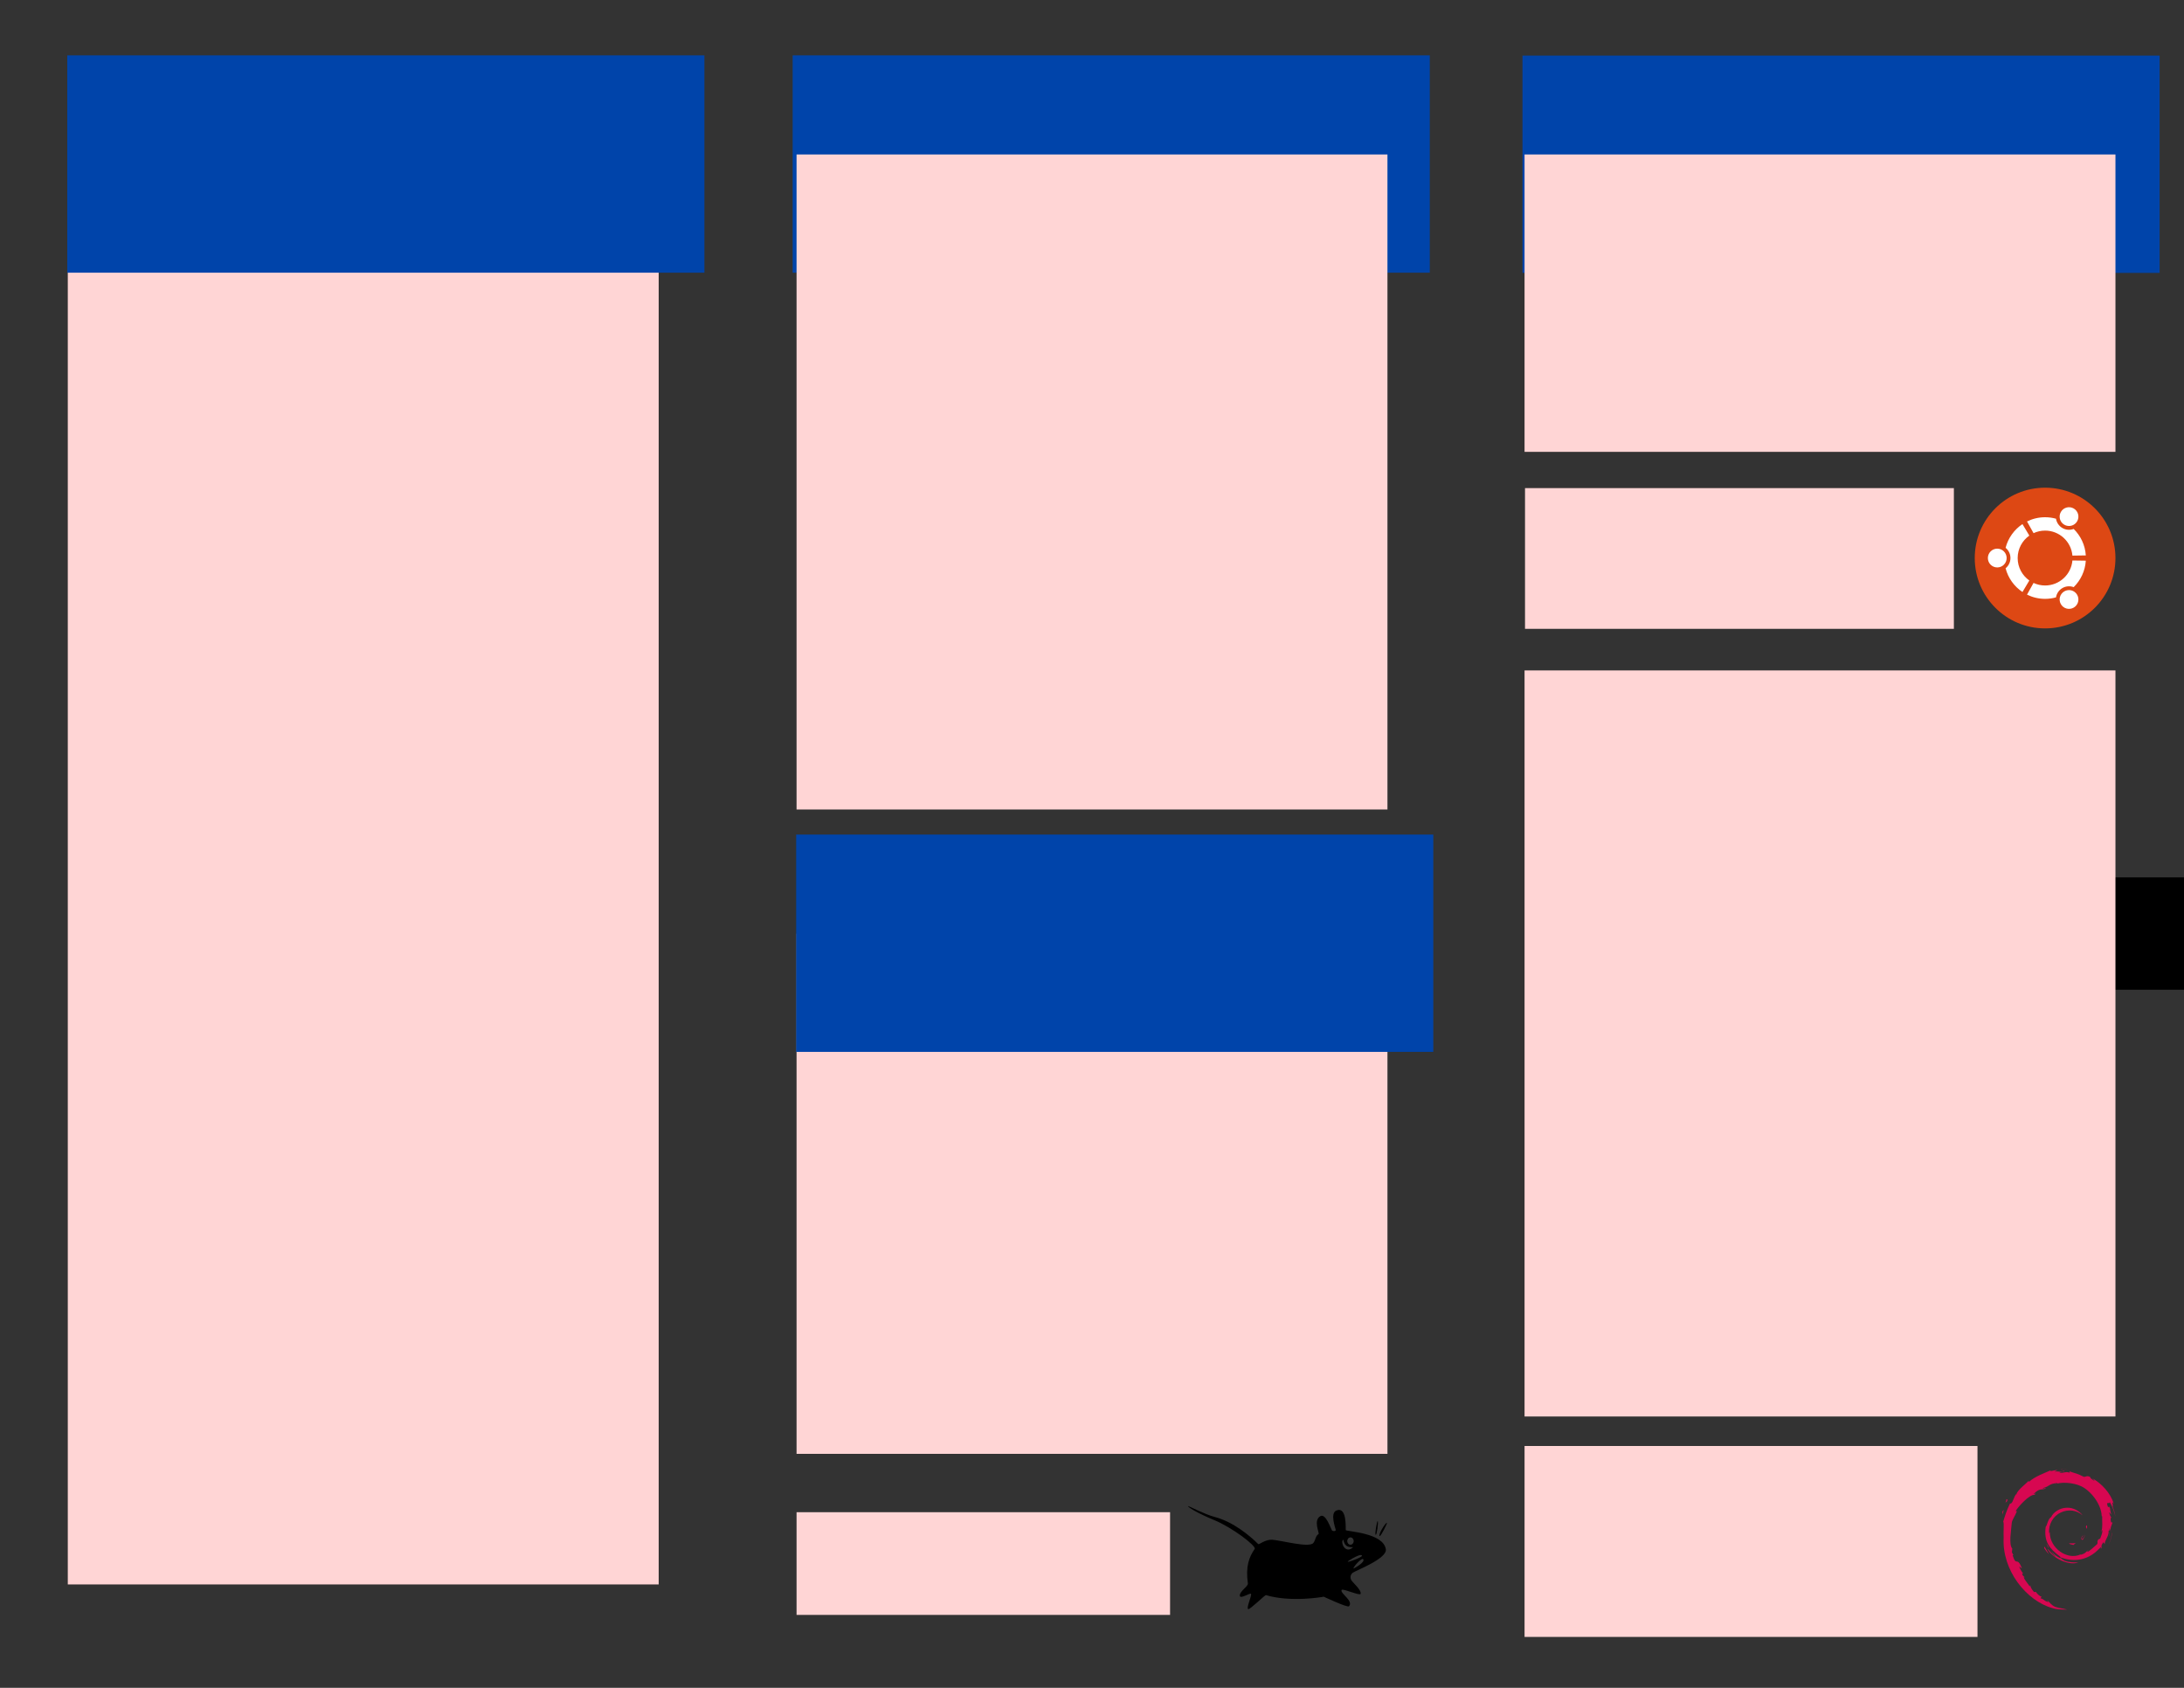 <?xml version="1.0" encoding="UTF-8" standalone="no"?>
<!-- Created with Inkscape (http://www.inkscape.org/) -->

<svg
   xmlns:i="http://ns.adobe.com/AdobeIllustrator/10.0/"
   xmlns:dc="http://purl.org/dc/elements/1.1/"
   xmlns:cc="http://creativecommons.org/ns#"
   xmlns:rdf="http://www.w3.org/1999/02/22-rdf-syntax-ns#"
   xmlns:svg="http://www.w3.org/2000/svg"
   xmlns="http://www.w3.org/2000/svg"
   xmlns:xlink="http://www.w3.org/1999/xlink"
   xmlns:sodipodi="http://sodipodi.sourceforge.net/DTD/sodipodi-0.dtd"
   xmlns:inkscape="http://www.inkscape.org/namespaces/inkscape"
   width="990"
   height="765"
   id="svg2985"
   version="1.1"
   inkscape:version="0.91 r"
   sodipodi:docname="xubuntu_flyer_USletter_page_2.svg"
   inkscape:export-filename="/home/knome/xubuntu_flyer_draft.png"
   inkscape:export-xdpi="90.042519"
   inkscape:export-ydpi="90.042519">
  <rect width="100%" height="100%" fill="#333333" stroke="none"/>
  <defs
     id="defs2987" />
  <sodipodi:namedview
     inkscape:document-units="mm"
     pagecolor="#ffffff"
     bordercolor="#666666"
     borderopacity="1.0"
     inkscape:pageopacity="1"
     inkscape:pageshadow="2"
     inkscape:zoom="0.43028864"
     inkscape:cx="352.47238"
     inkscape:cy="-172.13572"
     inkscape:current-layer="layer1"
     id="namedview2989"
     showgrid="false"
     showguides="true"
     inkscape:guide-bbox="true"
     units="mm"
     inkscape:window-width="1367"
     inkscape:window-height="1139"
     inkscape:window-x="1950"
     inkscape:window-y="0"
     inkscape:window-maximized="0"
     inkscape:snap-global="true"
     inkscape:object-nodes="true"
     showborder="true"
     fit-margin-top="10"
     fit-margin-left="10"
     fit-margin-right="10"
     fit-margin-bottom="10">
    <inkscape:grid
       type="xygrid"
       id="grid2994"
       empspacing="1"
       visible="true"
       enabled="true"
       snapvisiblegridlinesonly="true"
       units="mm"
       spacingx="99mm"
       spacingy="210mm"
       empcolor="#ff0000"
       empopacity="0.471"
       originx="9.999mm"
       originy="230.589mm" />
    <inkscape:grid
       type="xygrid"
       id="grid2996"
       empspacing="1"
       visible="true"
       enabled="true"
       snapvisiblegridlinesonly="true"
       color="#00ffff"
       opacity="0.125"
       dotted="false"
       units="mm"
       spacingx="277mm"
       spacingy="190mm"
       originx="19.999mm"
       originy="240.589mm"
       empcolor="#ffa000"
       empopacity="0.471" />
    <inkscape:grid
       type="xygrid"
       id="grid3055"
       empspacing="5"
       visible="true"
       enabled="true"
       snapvisiblegridlinesonly="true"
       units="mm"
       originx="19.999mm"
       spacingx="3.55mm"
       spacingy="3.8mm"
       originy="240.589mm"
       dotted="true"
       color="#00d5ff"
       opacity="0.125"
       empcolor="#0058ff"
       empopacity="0.251" />
  </sodipodi:namedview>
  <g
     inkscape:groupmode="layer"
     id="layer2"
     inkscape:label="USl 1/3s"
     style="display:none">
    <rect
       style="fill:#e6e6e6;fill-opacity:1;stroke:none;display:inline"
       id="rect3192"
       width="329.999"
       height="765"
       x="0"
       y="0" />
    <rect
       y="0"
       x="660.001"
       height="765"
       width="329.999"
       id="rect3197"
       style="fill:#e6e6e6;fill-opacity:1;stroke:none;display:inline" />
    <rect
       y="0"
       x="330.002"
       height="765"
       width="329.999"
       id="rect4535"
       style="fill:#f9f9f9;fill-opacity:1;stroke:none;display:inline" />
  </g>
  <g
     inkscape:groupmode="layer"
     id="layer3"
     inkscape:label="Text frames"
     style="display:none"
     transform="translate(35.431,-796.141)">
    <path
       style="fill:#ffd5d5;fill-opacity:1;stroke:none;display:inline"
       d="m 325.645,1224.672 0,235.768 c 110.918,0 127.609,0 267.853,0 1.5e-4,-58.347 -3.4e-4,-177.421 -6.4e-4,-235.768 z"
       id="rect4257"
       inkscape:connector-curvature="0"
       sodipodi:nodetypes="ccccc" />
    <rect
       style="fill:#ffd5d5;fill-opacity:1;stroke:none;display:inline"
       id="rect4245"
       width="267.853"
       height="296.886"
       x="325.645"
       y="871.506"
       rx="0"
       ry="0" />
    <rect
       ry="0"
       rx="0"
       y="871.506"
       x="-4.699"
       height="648.202"
       width="267.853"
       id="rect3817"
       style="fill:#ffd5d5;fill-opacity:1;stroke:none;display:inline" />
    <path
       style="fill:#ffd5d5;fill-opacity:1;stroke:none;display:inline"
       d="m 655.643,871.506 0,56.937 267.853,0 0,-56.937 z m 0,55.251 0,79.539 267.853,0 0,-79.539 z"
       id="rect5623"
       inkscape:connector-curvature="0"
       sodipodi:nodetypes="cccccccccc" />
    <path
       style="fill:#ffd5d5;fill-opacity:1;stroke:none"
       d="m 325.645,1479.173 0,46.535 169.312,0 c 3e-5,-12.682 2e-5,-31.108 0,-46.535 z"
       id="rect4033"
       inkscape:connector-curvature="0"
       sodipodi:nodetypes="ccccc" />
    <path
       sodipodi:nodetypes="ccccc"
       inkscape:connector-curvature="0"
       id="path5428"
       d="m 655.643,1439.173 0,86.535 205.312,0 c 3e-5,-12.682 2e-5,-71.109 0,-86.535 z"
       style="fill:#ffd5d5;fill-opacity:1;stroke:none;display:inline" />
    <flowRoot
       xml:space="preserve"
       id="flowRoot3738"
       style="font-size:14px;text-align:center;line-height:125%;letter-spacing:0px;word-spacing:0px;text-anchor:middle;color:#000000;fill:#000000;fill-opacity:1;fill-rule:nonzero;stroke:none;stroke-width:1px;marker:none;visibility:visible;display:inline;overflow:visible;enable-background:accumulate"
       transform="translate(-70.862,781.18)"><flowRegion
         id="flowRegion3740"><rect
           id="rect3742"
           width="340"
           height="232"
           x="1098"
           y="344.479" /></flowRegion><flowPara
         id="flowPara3748" /></flowRoot>    <path
       sodipodi:nodetypes="ccccc"
       inkscape:connector-curvature="0"
       id="path4089"
       d="m 655.853,1021.57 0,63.779 194.404,0 c 0,-17.382 0,-42.636 0,-63.779 z"
       style="fill:#ffd5d5;fill-opacity:1;stroke:none;display:inline" />
    <path
       sodipodi:nodetypes="cccccccccc"
       inkscape:connector-curvature="0"
       id="path3788"
       d="m 655.643,1105.349 0,142.838 267.853,0 0,-142.838 z m 0,138.607 0,199.54 267.853,0 0,-199.54 z"
       style="fill:#ffd5d5;fill-opacity:1;stroke:none;display:inline" />
  </g>
  <g
     inkscape:label="CONTENT"
     inkscape:groupmode="layer"
     id="layer1"
     style="display:inline"
     transform="translate(35.431,-796.141)">
    <g
       inkscape:label="Layer 1"
       id="layer1-9"
       transform="translate(1090.536,-395.802)" />
    <flowRoot
       xml:space="preserve"
       style="color:#000000;font-size:14px;line-height:125%;text-align:center;letter-spacing:0px;word-spacing:0px;text-anchor:middle;display:inline;overflow:visible;visibility:visible;fill:#000000;fill-opacity:1;fill-rule:nonzero;stroke:none;stroke-width:1px;marker:none;enable-background:accumulate"
       id="flowRoot3819"
       transform="translate(0,-9.337)"><flowRegion
         id="flowRegion3821"><use
           x="0"
           y="0"
           xlink:href="#rect3817"
           id="use3823"
           width="1052.362"
           height="744.094"
           transform="translate(0,3.902)" /></flowRegion><flowPara
         style="font-style:normal;font-variant:normal;font-weight:normal;font-stretch:normal;font-size:13px;line-height:150%;font-family:'Open Sans';-inkscape-font-specification:'Open Sans';text-align:start;text-anchor:start;fill:#333333"
         id="flowPara3388">Xubuntu comes preinstalled with applications for the most common tasks performed by a desktop system.</flowPara><flowPara
         style="font-style:normal;font-variant:normal;font-weight:normal;font-stretch:normal;font-size:13px;line-height:150%;font-family:'Open Sans';-inkscape-font-specification:'Open Sans';text-align:start;text-anchor:start;fill:#333333"
         id="flowPara3396" /><flowPara
         style="font-style:normal;font-variant:normal;font-weight:normal;font-stretch:normal;font-size:13px;line-height:150%;font-family:'Open Sans';-inkscape-font-specification:'Open Sans';text-align:start;text-anchor:start;fill:#333333"
         id="flowPara3398">The applications and settings shipped by default are carefully selected, resulting in a seamless and stable system. Some of the default applications include:</flowPara><flowPara
         style="font-style:normal;font-variant:normal;font-weight:normal;font-stretch:normal;font-size:13px;line-height:150%;font-family:'Open Sans';-inkscape-font-specification:'Open Sans';text-align:start;text-anchor:start;fill:#333333"
         id="flowPara3827" /><flowPara
         style="font-style:normal;font-variant:normal;font-weight:normal;font-stretch:normal;font-size:13px;line-height:150%;font-family:'Open Sans';-inkscape-font-specification:'Open Sans';text-align:start;text-anchor:start;fill:#333333"
         id="flowPara3371"><flowSpan
   style="font-style:normal;font-variant:normal;font-weight:600;font-stretch:normal;font-size:13px;line-height:150%;font-family:'Open Sans';-inkscape-font-specification:'Open Sans Semi-Bold';text-align:start;writing-mode:lr-tb;text-anchor:start"
   id="flowSpan3839">Firefox® </flowSpan>for web browsing, <flowSpan
   style="font-style:normal;font-variant:normal;font-weight:600;font-stretch:normal;font-size:13px;line-height:150%;font-family:'Open Sans';-inkscape-font-specification:'Open Sans Semi-Bold';text-align:start;writing-mode:lr-tb;text-anchor:start"
   id="flowSpan3841">Thunderbird® </flowSpan>for email and <flowSpan
   style="font-style:normal;font-variant:normal;font-weight:600;font-stretch:normal;font-size:13px;line-height:150%;font-family:'Open Sans';-inkscape-font-specification:'Open Sans Semi-Bold';text-align:start;writing-mode:lr-tb;text-anchor:start"
   id="flowSpan3843">Pidgin </flowSpan>for instant messaging.</flowPara><flowPara
         style="font-style:normal;font-variant:normal;font-weight:normal;font-stretch:normal;font-size:13px;line-height:150%;font-family:'Open Sans';-inkscape-font-specification:'Open Sans';text-align:start;text-anchor:start;fill:#333333"
         id="flowPara3400"><flowSpan
           style="font-style:normal;font-variant:normal;font-weight:600;font-stretch:normal;font-size:13px;line-height:150%;font-family:'Open Sans';-inkscape-font-specification:'Open Sans Semi-Bold';text-align:start;writing-mode:lr-tb;text-anchor:start"
           id="flowSpan3373" /></flowPara><flowPara
         style="font-style:normal;font-variant:normal;font-weight:normal;font-stretch:normal;font-size:13px;line-height:150%;font-family:'Open Sans';-inkscape-font-specification:'Open Sans';text-align:start;text-anchor:start;fill:#333333"
         id="flowPara3405"><flowSpan
   style="font-style:normal;font-variant:normal;font-weight:600;font-stretch:normal;font-size:13px;line-height:150%;font-family:'Open Sans';-inkscape-font-specification:'Open Sans Semi-Bold';text-align:start;writing-mode:lr-tb;text-anchor:start"
   id="flowSpan3407">LibreOffice Writer </flowSpan>for word processing and <flowSpan
   style="font-weight:600;-inkscape-font-specification:'Open Sans Semi-Bold';font-family:'Open Sans';font-style:normal;font-stretch:normal;font-variant:normal"
   id="flowSpan3463">LibreOffice Calc</flowSpan> for spreadsheets. </flowPara><flowPara
         style="font-style:normal;font-variant:normal;font-weight:normal;font-stretch:normal;font-size:13px;line-height:150%;font-family:'Open Sans';-inkscape-font-specification:'Open Sans';text-align:start;text-anchor:start;fill:#333333"
         id="flowPara3635" /><flowPara
         style="font-style:normal;font-variant:normal;font-weight:normal;font-stretch:normal;font-size:13px;line-height:150%;font-family:'Open Sans';-inkscape-font-specification:'Open Sans';text-align:start;text-anchor:start;fill:#333333"
         id="flowPara3637">Customizability is one of the strengths of Xubuntu. In addition to the deciding which applications to use, you can easily control many more aspects of the operating system and make it look and work as you like by using the <flowSpan
   style="font-style:normal;font-variant:normal;font-weight:600;font-stretch:normal;font-size:13px;line-height:150%;font-family:'Open Sans';-inkscape-font-specification:'Open Sans Semi-Bold';text-align:start;writing-mode:lr-tb;text-anchor:start"
   id="flowSpan3639">Settings Manager</flowSpan> shipped with Xubuntu. This flexibility also allows users to customize what services are loaded on startup and more so your session can be crafted to meet your requirements and make the most out of your hardware.</flowPara><flowPara
         style="font-style:normal;font-variant:normal;font-weight:normal;font-stretch:normal;font-size:13px;line-height:150%;font-family:'Open Sans';-inkscape-font-specification:'Open Sans';text-align:start;text-anchor:start;fill:#333333"
         id="flowPara3321" /><flowPara
         style="font-style:normal;font-variant:normal;font-weight:normal;font-stretch:normal;font-size:13px;line-height:150%;font-family:'Open Sans';-inkscape-font-specification:'Open Sans';text-align:start;text-anchor:start;fill:#333333"
         id="flowPara3323">Finally, Xubuntu partners with a project to develop and maintain a clean, elegant theme that evolves with each release to give users a fresh, modern look that they have come to expect from today’s operating systems.</flowPara></flowRoot>    <flowRoot
       style="font-size:40px;font-style:normal;font-variant:normal;font-weight:normal;font-stretch:normal;line-height:125%;letter-spacing:0px;word-spacing:0px;fill:#0044aa;fill-opacity:1;stroke:none;font-family:Fjalla One;-inkscape-font-specification:Sans"
       id="flowRoot5680"
       xml:space="preserve"
       transform="translate(-40.03,786.047)"><flowRegion
         id="flowRegion5682"><rect
           style="fill:#0044aa;fill-opacity:1"
           y="35.189"
           x="35.094"
           height="98.496"
           width="288.807"
           id="rect5684" /></flowRegion><flowPara
         style="font-size:18px;font-style:normal;font-variant:normal;font-weight:normal;font-stretch:normal;text-align:start;line-height:170%;text-anchor:start;fill:#0044aa;fill-opacity:1;font-family:Open Sans;-inkscape-font-specification:Open Sans"
         id="flowPara5692">What can I do with Xubuntu?</flowPara></flowRoot>    <flowRoot
       style="font-size:40px;font-style:normal;font-variant:normal;font-weight:normal;font-stretch:normal;line-height:125%;letter-spacing:0px;word-spacing:0px;fill:#0044aa;fill-opacity:1;stroke:none;font-family:Fjalla One;-inkscape-font-specification:Sans"
       id="flowRoot3932"
       xml:space="preserve"
       transform="translate(288.784,786.047)"><flowRegion
         id="flowRegion3934"><rect
           style="fill:#0044aa;fill-opacity:1"
           y="35.189"
           x="35.094"
           height="98.496"
           width="288.807"
           id="rect3936" /></flowRegion><flowPara
         style="font-size:18px;font-style:normal;font-variant:normal;font-weight:normal;font-stretch:normal;text-align:start;line-height:170%;text-anchor:start;fill:#0044aa;fill-opacity:1;font-family:Open Sans;-inkscape-font-specification:Open Sans"
         id="flowPara3944">In the Ubuntu ecosystem</flowPara></flowRoot>    <flowRoot
       xml:space="preserve"
       style="font-size:14px;text-align:start;line-height:125%;letter-spacing:0px;word-spacing:0px;text-anchor:start;color:#000000;fill:#333333;fill-opacity:1;fill-rule:nonzero;stroke:none;stroke-width:1px;marker:none;visibility:visible;display:inline;overflow:visible;enable-background:accumulate"
       id="flowRoot4259"
       transform="translate(-0.658,-10.159)"><flowRegion
         id="flowRegion4261"><use
           x="0"
           y="0"
           xlink:href="#rect4257"
           id="use4263"
           width="1052.362"
           height="744.094"
           transform="translate(0.658,4.814)" /></flowRegion><flowPara
         id="flowPara4265"
         style="font-size:13px;font-style:normal;font-variant:normal;font-weight:normal;font-stretch:normal;line-height:150%;font-family:Open Sans;-inkscape-font-specification:Open Sans">Xfce stands for “XForms Common Environment” and been polished by seventeen years of development. Xfce uses the Xfwm window manager, and has spawned several of its own projects, including: Xfce terminal (terminal emulator), Xfburn (CD and DVD burning program), Orage (calendar), Parole (media player) and Thunar (file manager).</flowPara><flowPara
         style="font-size:13px;font-style:normal;font-variant:normal;font-weight:normal;font-stretch:normal;line-height:150%;font-family:Open Sans;-inkscape-font-specification:Open Sans"
         id="flowPara4276" /><flowPara
         style="font-size:13px;font-style:normal;font-variant:normal;font-weight:normal;font-stretch:normal;line-height:150%;font-family:Open Sans;-inkscape-font-specification:Open Sans"
         id="flowPara4031">You can learn more about Xfce and their projects on the Xfce website at <flowSpan
   style="fill:#0044aa"
   id="flowSpan4019">xfce.org</flowSpan>.</flowPara></flowRoot>    <g
       style="display:inline"
       id="g4763"
       transform="matrix(0.139,0,0,0.139,497.909,1425.345)">
      <path
         d="m 686.011,438.943 c -3.353,-2.773 -29.647,38.712 -23.833,43.017 3.496,2.615 25.33,-41.539 23.833,-43.017 z"
         id="path13"
         style="fill:#000000;fill-opacity:1;fill-rule:evenodd;stroke:none"
         inkscape:export-filename="/home/knome/Stuff/xubuntu-mouse-draft-2.png"
         inkscape:export-xdpi="1026.8827"
         inkscape:export-ydpi="1026.8827"
         inkscape:connector-curvature="0" />
      <path
         d="m 655.785,433.131 c -1.659,-1.927 -10.465,42.78 -6.394,44.76 3.496,2.615 9.585,-42.434 6.394,-44.76 z"
         id="path18"
         style="fill:#000000;fill-opacity:1;fill-rule:evenodd;stroke:none"
         inkscape:export-filename="/home/knome/Stuff/xubuntu-mouse-draft-2.png"
         inkscape:export-xdpi="1026.8827"
         inkscape:export-ydpi="1026.8827"
         inkscape:connector-curvature="0" />
      <path
         style="fill:#000000;fill-opacity:1;fill-rule:evenodd;stroke:none"
         d="m 37.625,384.159 c -3.443,1.885 27.553,22.094 85.469,45.938 57.92,23.844 137.93,84.277 131.656,94.031 -18.812,26.497 -29.908,58.188 -22.25,112.469 1.381,9.555 -28.316,26.146 -26.156,40.562 1.806,10.97 33.193,-10.875 36.625,-6.562 2.1,7.741 -16.792,46.919 -9.156,49.719 5.585,1.66 54.679,-46.587 57.531,-45.781 80.962,24.476 186.304,5.994 188.344,5.219 -0.192,-0.425 75.802,35.726 82.406,31.406 16.66,-18.041 -31.573,-43.468 -23.531,-53.625 3.526,-5.317 58.748,19.964 61.469,13.062 3.959,-11.948 -25.642,-37.036 -30.094,-44.469 -3.872,-6.853 -4.712,-17.919 5.219,-24.844 9.935,-6.924 111.51,-45.776 107.25,-75.844 -7.365,-54.635 -128.821,-58.183 -130.781,-62.781 -0.922,-2.16 5.345,-78.127 -30.094,-64.094 -21.819,8.121 -4.005,56.523 -2.594,62.781 1.302,5.761 -9.708,5.154 -11.781,2.625 -4.629,-5.652 -19.912,-56.103 -37.938,-47.094 -25.281,13.939 -1.489,57.433 -6.531,58.844 -9.367,5.235 -8.836,18.021 -16.344,28.438 -12.381,17.744 -105.021,-8.311 -134.969,-10.125 -21.925,-1.295 -42.896,16.694 -44.875,14.406 -26.696,-26.734 -81.928,-73.287 -142.438,-88.75 C 90.129,410.481 39.65,383.82 37.625,384.159 z m 529.469,102.219 c 5.79,-10e-6 10.469,5.346 10.469,11.938 2e-5,6.592 -4.679,11.938 -10.469,11.938 -5.79,0 -10.5,-5.346 -10.5,-11.938 10e-6,-6.592 4.71,-11.938 10.5,-11.938 z m -23.531,7.25 c 4.456,19.234 11.41,25.363 32.281,24.75 -26.565,24.359 -42.709,-17.378 -32.281,-24.75 z M 601,543.909 c 1.087,0.041 1.924,0.289 2.469,0.812 10.465,3.793 -44.975,23.756 -45.344,20.938 -0.576,-2.012 32.368,-22.148 42.875,-21.75 z m 5.625,12.781 c 0.573,-0.044 1.077,0.032 1.5,0.25 9.878,9.815 -31.275,31.576 -30.812,30.812 -3.316,-2.004 20.72,-30.396 29.312,-31.062 z"
         id="path14"
         inkscape:connector-curvature="0" />
    </g>
    <flowRoot
       xml:space="preserve"
       style="font-size:14px;text-align:start;line-height:125%;letter-spacing:0px;word-spacing:0px;text-anchor:start;color:#000000;fill:#333333;fill-opacity:1;fill-rule:nonzero;stroke:none;stroke-width:1px;marker:none;visibility:visible;display:inline;overflow:visible;enable-background:accumulate"
       id="flowRoot4247"
       transform="translate(-0.658,-8.063)"><flowRegion
         id="flowRegion4249"><use
           x="0"
           y="0"
           xlink:href="#rect4245"
           id="use4251"
           width="1052.362"
           height="744.094"
           transform="translate(0.658,2.707)" /></flowRegion><flowPara
         style="font-size:13px;font-style:normal;font-variant:normal;font-weight:normal;font-stretch:normal;line-height:150%;font-family:Open Sans;-inkscape-font-specification:Open Sans"
         id="flowPara3311">Xubuntu is an officially recognized flavor of Ubuntu, featuring the Xfce Desktop Environment instead of Unity, and with a different selection of default applications and configuration. Xubuntu benefits from the broad hardware support in Ubuntu – most devices should &quot;just work&quot; when plugging them in.</flowPara><flowPara
         style="font-size:13px;font-style:normal;font-variant:normal;font-weight:normal;font-stretch:normal;line-height:150%;font-family:Open Sans;-inkscape-font-specification:Open Sans"
         id="flowPara3940" /><flowPara
         style="font-size:13px;font-style:normal;font-variant:normal;font-weight:normal;font-stretch:normal;line-height:150%;font-family:Open Sans;-inkscape-font-specification:Open Sans"
         id="flowPara3336">The Xubuntu desktop covers both ends of the usability spectrum: the default settings are carefully selected to produce unified and simple experience for the novice while allowing a full range of customizations for the advanced user.</flowPara></flowRoot>    <flowRoot
       xml:space="preserve"
       style="font-size:14px;text-align:center;line-height:125%;letter-spacing:0px;word-spacing:0px;text-anchor:middle;color:#000000;fill:#000000;fill-opacity:1;fill-rule:nonzero;stroke:none;stroke-width:1px;marker:none;visibility:visible;display:inline;overflow:visible;enable-background:accumulate"
       id="flowRoot4055"
       transform="translate(0,4.732)"><flowRegion
         id="flowRegion4057"><use
           x="0"
           y="0"
           xlink:href="#rect4033"
           id="use4059"
           width="1052.362"
           height="744.094"
           transform="translate(0,-2.357)" /></flowRegion><flowPara
         id="flowPara4061"
         style="font-size:10px;font-style:italic;font-variant:normal;font-weight:600;font-stretch:normal;text-align:start;line-height:150%;writing-mode:lr-tb;text-anchor:start;fill:#666666;font-family:Open Sans;-inkscape-font-specification:Open Sans Semi-Bold Italic">Lightweight and fast!</flowPara><flowPara
         style="font-size:11px;line-height:150%;fill:#666666"
         id="flowPara4069"><flowSpan
           style="font-size:10px;font-style:normal;font-variant:normal;font-weight:normal;font-stretch:normal;text-align:start;line-height:150%;text-anchor:start;fill:#666666;font-family:Open Sans;-inkscape-font-specification:Open Sans"
           id="flowSpan4071">The Xfce mascot is a mouse, which also inspired the Xubuntu logo</flowSpan></flowPara></flowRoot>    <g
       style="display:inline"
       id="g4231"
       transform="matrix(0.225,0,0,0.225,859.716,1017.18)">
      <path
         id="path4223"
         d="m 283.465,141.734 c 0,78.273 -63.457,141.73 -141.734,141.73 C 63.454,283.464 0,220.008 0,141.734 0,63.455 63.453,0 141.73,0 220.007,0 283.465,63.455 283.465,141.734 z"
         inkscape:connector-curvature="0"
         style="fill:#dd4814" />
      <path
         id="path4225"
         d="m 45.356,122.812 c -10.453,0 -18.923,8.47 -18.923,18.923 0,10.449 8.47,18.92 18.923,18.92 10.449,0 18.92,-8.471 18.92,-18.92 0,-10.454 -8.47,-18.923 -18.92,-18.923 z m 135.107,86.002 c -9.051,5.225 -12.149,16.793 -6.926,25.84 5.226,9.051 16.793,12.151 25.844,6.926 9.048,-5.224 12.148,-16.792 6.923,-25.842 -5.224,-9.047 -16.793,-12.148 -25.841,-6.924 z M 86.458,141.732 c 0,-18.701 9.293,-35.219 23.504,-45.221 L 96.128,73.338 c -16.56,11.064 -28.878,27.978 -33.995,47.788 5.977,4.872 9.796,12.291 9.796,20.608 0,8.315 -3.819,15.734 -9.797,20.605 5.116,19.812 17.435,36.726 33.995,47.789 l 13.835,-23.175 c -14.211,-10 -23.504,-26.517 -23.504,-45.221 z m 55.275,-55.275 c 28.877,0 52.564,22.141 55.047,50.373 l 26.968,-0.394 c -1.327,-20.844 -10.432,-39.562 -24.425,-53.319 -7.194,2.718 -15.505,2.306 -22.688,-1.842 -7.192,-4.152 -11.705,-11.156 -12.941,-18.757 -6.992,-1.935 -14.351,-2.99 -21.96,-2.99 -13.086,0 -25.449,3.072 -36.431,8.512 l 13.146,23.56 c 7.077,-3.293 14.963,-5.143 23.284,-5.143 z m 0,110.551 c -8.322,0 -16.207,-1.85 -23.285,-5.143 L 105.3,215.427 c 10.983,5.438 23.347,8.511 36.433,8.511 7.609,0 14.968,-1.055 21.961,-2.99 1.236,-7.601 5.75,-14.605 12.943,-18.76 7.183,-4.146 15.494,-4.558 22.688,-1.839 13.992,-13.758 23.097,-32.476 24.422,-53.32 l -26.968,-0.394 c -2.481,28.236 -26.169,50.373 -55.046,50.373 z M 180.46,74.649 c 9.05,5.227 20.619,2.126 25.842,-6.921 5.226,-9.051 2.128,-20.619 -6.923,-25.845 -9.049,-5.224 -20.617,-2.124 -25.843,6.927 -5.224,9.047 -2.124,20.616 6.924,25.839 z"
         inkscape:connector-curvature="0"
         style="fill:#ffffff" />
    </g>
    <flowRoot
       xml:space="preserve"
       id="flowRoot4808"
       style="font-size:14px;text-align:center;line-height:125%;letter-spacing:0px;word-spacing:0px;text-anchor:middle;color:#000000;fill:#000000;fill-opacity:1;fill-rule:nonzero;stroke:none;stroke-width:1px;marker:none;visibility:visible;display:inline;overflow:visible;enable-background:accumulate"><flowRegion
         id="flowRegion4810"><rect
           id="rect4812"
           width="319.612"
           height="50.912"
           x="656.195"
           y="1193.814" /></flowRegion><flowPara
         id="flowPara4814" /></flowRoot>    <flowRoot
       xml:space="preserve"
       style="font-size:14px;text-align:start;line-height:125%;letter-spacing:0px;word-spacing:0px;text-anchor:start;color:#000000;fill:#333333;fill-opacity:1;fill-rule:nonzero;stroke:none;stroke-width:1px;marker:none;visibility:visible;display:inline;overflow:visible;enable-background:accumulate"
       id="flowRoot5163"
       transform="translate(0,-4.547)"><flowRegion
         id="flowRegion5165" /><flowPara
         style="font-size:11px;font-style:normal;font-variant:normal;font-weight:normal;font-stretch:normal;text-align:start;line-height:150%;writing-mode:lr-tb;text-anchor:start;font-family:Open Sans;-inkscape-font-specification:Open Sans"
         id="flowPara5169" /></flowRoot>    <g
       style="overflow:visible"
       id="g5412"
       transform="matrix(0.588,0,0,0.588,872.306,1461.928)">
      <g
         i:rgbTrio="#4F008000FFFF"
         i:dimmedPercent="50"
         i:layer="yes"
         id="Layer_1">
        <g
           id="g5382">
          <path
             id="path5384"
             d="m 51.986,57.297 c -1.797,0.025 0.34,0.926 2.686,1.287 0.648,-0.506 1.236,-1.018 1.76,-1.516 -1.461,0.358 -2.948,0.366 -4.446,0.229"
             i:knockout="Off"
             inkscape:connector-curvature="0"
             style="fill:#d70751" />
          <path
             id="path5386"
             d="m 61.631,54.893 c 1.07,-1.477 1.85,-3.094 2.125,-4.766 -0.24,1.192 -0.887,2.221 -1.496,3.307 -3.359,2.115 -0.316,-1.256 -0.002,-2.537 -3.612,4.546 -0.496,2.726 -0.627,3.996"
             i:knockout="Off"
             inkscape:connector-curvature="0"
             style="fill:#d70751" />
          <path
             id="path5388"
             d="m 65.191,45.629 c 0.217,-3.236 -0.637,-2.213 -0.924,-0.978 0.335,0.174 0.6,2.281 0.924,0.978"
             i:knockout="Off"
             inkscape:connector-curvature="0"
             style="fill:#d70751" />
          <path
             id="path5390"
             d="m 45.172,1.399 c 0.959,0.172 2.072,0.304 1.916,0.533 1.049,-0.23 1.287,-0.442 -1.916,-0.533"
             i:knockout="Off"
             inkscape:connector-curvature="0"
             style="fill:#d70751" />
          <path
             id="path5392"
             d="M 47.088,1.932 46.41,2.072 47.041,2.016 47.088,1.932"
             i:knockout="Off"
             inkscape:connector-curvature="0"
             style="fill:#d70751" />
          <path
             id="path5394"
             d="m 76.992,46.856 c 0.107,2.906 -0.85,4.316 -1.713,6.812 l -1.553,0.776 c -1.271,2.468 0.123,1.567 -0.787,3.53 -1.984,1.764 -6.021,5.52 -7.313,5.863 -0.943,-0.021 0.639,-1.113 0.846,-1.541 -2.656,1.824 -2.131,2.738 -6.193,3.846 L 60.16,65.878 C 50.142,70.591 36.226,61.251 36.409,48.507 c -0.107,0.809 -0.304,0.607 -0.526,0.934 -0.517,-6.557 3.028,-13.143 9.007,-15.832 5.848,-2.895 12.704,-1.707 16.893,2.197 -2.301,-3.014 -6.881,-6.209 -12.309,-5.91 -5.317,0.084 -10.291,3.463 -11.951,7.131 -2.724,1.715 -3.04,6.611 -4.227,7.507 -1.597,11.737 3.004,16.808 10.787,22.773 1.225,0.826 0.345,0.951 0.511,1.58 -2.586,-1.211 -4.954,-3.039 -6.901,-5.277 1.033,1.512 2.148,2.982 3.589,4.137 -2.438,-0.826 -5.695,-5.908 -6.646,-6.115 4.203,7.525 17.052,13.197 23.78,10.383 -3.113,0.115 -7.068,0.064 -10.566,-1.229 -1.469,-0.756 -3.467,-2.322 -3.11,-2.615 9.182,3.43 18.667,2.598 26.612,-3.771 2.021,-1.574 4.229,-4.252 4.867,-4.289 -0.961,1.445 0.164,0.695 -0.574,1.971 2.014,-3.248 -0.875,-1.322 2.082,-5.609 l 1.092,1.504 c -0.406,-2.696 3.348,-5.97 2.967,-10.234 0.861,-1.304 0.961,1.403 0.047,4.403 1.268,-3.328 0.334,-3.863 0.66,-6.609 0.352,0.923 0.814,1.904 1.051,2.878 -0.826,-3.216 0.848,-5.416 1.262,-7.285 -0.408,-0.181 -1.275,1.422 -1.473,-2.377 0.029,-1.65 0.459,-0.865 0.625,-1.271 -0.324,-0.186 -1.174,-1.451 -1.691,-3.877 0.375,-0.57 1.002,1.478 1.512,1.562 -0.328,-1.929 -0.893,-3.4 -0.916,-4.88 -1.49,-3.114 -0.527,0.415 -1.736,-1.337 -1.586,-4.947 1.316,-1.148 1.512,-3.396 2.404,3.483 3.775,8.881 4.404,11.117 -0.48,-2.726 -1.256,-5.367 -2.203,-7.922 0.73,0.307 -1.176,-5.609 0.949,-1.691 C 83.519,18.706 76.074,10.902 69.225,7.24 70.063,8.007 71.121,8.97 70.741,9.121 67.335,7.093 67.934,6.935 67.446,6.078 64.671,4.949 64.489,6.169 62.651,6.08 57.421,3.306 56.413,3.601 51.6,1.863 l 0.219,1.023 c -3.465,-1.154 -4.037,0.438 -7.782,0.004 -0.228,-0.178 1.2,-0.644 2.375,-0.815 -3.35,0.442 -3.193,-0.66 -6.471,0.122 0.808,-0.567 1.662,-0.942 2.524,-1.424 -2.732,0.166 -6.522,1.59 -5.352,0.295 -4.456,1.988 -12.37,4.779 -16.811,8.943 l -0.14,-0.933 c -2.035,2.443 -8.874,7.296 -9.419,10.46 l -0.544,0.127 c -1.059,1.793 -1.744,3.825 -2.584,5.67 -1.385,2.36 -2.03,0.908 -1.833,1.278 -2.724,5.523 -4.077,10.164 -5.246,13.97 0.833,1.245 0.02,7.495 0.335,12.497 -1.368,24.704 17.338,48.69 37.785,54.228 2.997,1.072 7.454,1.031 11.245,1.141 -4.473,-1.279 -5.051,-0.678 -9.408,-2.197 -3.143,-1.48 -3.832,-3.17 -6.058,-5.102 l 0.881,1.557 c -4.366,-1.545 -2.539,-1.912 -6.091,-3.037 l 0.941,-1.229 C 28.751,98.334 26.418,96.056 25.78,94.795 l -1.548,0.061 c -1.86,-2.295 -2.851,-3.949 -2.779,-5.23 l -0.5,0.891 c -0.567,-0.973 -6.843,-8.607 -3.587,-6.83 -0.605,-0.553 -1.409,-0.9 -2.281,-2.484 l 0.663,-0.758 c -1.567,-2.016 -2.884,-4.6 -2.784,-5.461 0.836,1.129 1.416,1.34 1.99,1.533 -3.957,-9.818 -4.179,-0.541 -7.176,-9.994 L 8.412,66.472 C 7.926,65.74 7.631,64.945 7.24,64.165 l 0.276,-2.75 C 4.667,58.121 6.719,47.409 7.13,41.534 7.415,39.145 9.508,36.602 11.1,32.614 l -0.97,-0.167 c 1.854,-3.234 10.586,-12.988 14.63,-12.486 1.959,-2.461 -0.389,-0.009 -0.772,-0.629 4.303,-4.453 5.656,-3.146 8.56,-3.947 3.132,-1.859 -2.688,0.725 -1.203,-0.709 5.414,-1.383 3.837,-3.144 10.9,-3.846 0.745,0.424 -1.729,0.655 -2.35,1.205 4.511,-2.207 14.275,-1.705 20.617,1.225 7.359,3.439 15.627,13.605 15.953,23.17 l 0.371,0.1 c -0.188,3.802 0.582,8.199 -0.752,12.238 l 0.908,-1.912"
             i:knockout="Off"
             inkscape:connector-curvature="0"
             style="fill:#d70751" />
          <path
             id="path5396"
             d="m 32.372,59.764 -0.252,1.26 c 1.181,1.604 2.118,3.342 3.626,4.596 -1.085,-2.118 -1.891,-2.993 -3.374,-5.856"
             i:knockout="Off"
             inkscape:connector-curvature="0"
             style="fill:#d70751" />
          <path
             id="path5398"
             d="m 35.164,59.654 c -0.625,-0.691 -0.995,-1.523 -1.409,-2.352 0.396,1.457 1.207,2.709 1.962,3.982 l -0.553,-1.63"
             i:knockout="Off"
             inkscape:connector-curvature="0"
             style="fill:#d70751" />
          <path
             id="path5400"
             d="m 84.568,48.916 -0.264,0.662 c -0.484,3.438 -1.529,6.84 -3.131,9.994 1.77,-3.328 2.915,-6.968 3.395,-10.656"
             i:knockout="Off"
             inkscape:connector-curvature="0"
             style="fill:#d70751" />
          <path
             id="path5402"
             d="M 45.527,0.537 C 46.742,0.092 48.514,0.293 49.803,0 48.123,0.141 46.451,0.225 44.8,0.438 l 0.727,0.099"
             i:knockout="Off"
             inkscape:connector-curvature="0"
             style="fill:#d70751" />
          <path
             id="path5404"
             d="m 2.872,23.219 c 0.28,2.592 -1.95,3.598 0.494,1.889 1.31,-2.951 -0.512,-0.815 -0.494,-1.889"
             i:knockout="Off"
             inkscape:connector-curvature="0"
             style="fill:#d70751" />
          <path
             id="path5406"
             d="M 0,35.215 C 0.563,33.487 0.665,32.449 0.88,31.449 -0.676,33.438 0.164,33.862 0,35.215"
             i:knockout="Off"
             inkscape:connector-curvature="0"
             style="fill:#d70751" />
        </g>
      </g>
    </g>
    <flowRoot
       xml:space="preserve"
       style="font-size:14px;text-align:center;line-height:125%;letter-spacing:0px;word-spacing:0px;text-anchor:middle;color:#000000;fill:#000000;fill-opacity:1;fill-rule:nonzero;stroke:none;stroke-width:1px;marker:none;visibility:visible;display:inline;overflow:visible;enable-background:accumulate"
       id="flowRoot5479"
       transform="translate(0,12.357)"><flowRegion
         id="flowRegion5481"><use
           x="0"
           y="0"
           xlink:href="#path5428"
           id="use5483"
           width="1125.312"
           height="1597.479" /></flowRegion><flowPara
         style="font-size:10px;font-style:italic;font-variant:normal;font-weight:600;font-stretch:normal;text-align:start;line-height:150%;writing-mode:lr-tb;text-anchor:start;fill:#666666;font-family:Open Sans;-inkscape-font-specification:Open Sans Semi-Bold Italic"
         id="flowPara5485">Based on Debian and Linux</flowPara><flowPara
         id="flowPara5487"
         style="font-size:10px;font-style:normal;font-variant:normal;font-weight:normal;font-stretch:normal;text-align:start;line-height:150%;writing-mode:lr-tb;text-anchor:start;fill:#666666;font-family:Open Sans;-inkscape-font-specification:Open Sans">Ubuntu is based on Debian, a free operating system started in 1993.</flowPara><flowPara
         style="font-size:10px;font-style:normal;font-variant:normal;font-weight:normal;font-stretch:normal;text-align:start;line-height:150%;writing-mode:lr-tb;text-anchor:start;fill:#666666;font-family:Open Sans;-inkscape-font-specification:Open Sans"
         id="flowPara5489">In addition to Debian, the Linux kernel is an important part of the operating system.</flowPara></flowRoot>    <flowRoot
       transform="translate(290.374,1139.213)"
       xml:space="preserve"
       id="flowRoot3664"
       style="font-size:40px;font-style:normal;font-variant:normal;font-weight:normal;font-stretch:normal;line-height:125%;letter-spacing:0px;word-spacing:0px;fill:#0044aa;fill-opacity:1;stroke:none;font-family:Fjalla One;-inkscape-font-specification:Sans"><flowRegion
         id="flowRegion3666"><rect
           id="rect3668"
           width="288.807"
           height="98.496"
           x="35.094"
           y="35.189"
           style="fill:#0044aa;fill-opacity:1" /></flowRegion><flowPara
         id="flowPara3670"
         style="font-size:18px;font-style:normal;font-variant:normal;font-weight:normal;font-stretch:normal;text-align:start;line-height:170%;text-anchor:start;fill:#0044aa;fill-opacity:1;font-family:Open Sans;-inkscape-font-specification:Open Sans">What is Xfce?</flowPara></flowRoot>    <flowRoot
       transform="translate(619.618,786.144)"
       xml:space="preserve"
       id="flowRoot3672"
       style="font-size:40px;font-style:normal;font-variant:normal;font-weight:normal;font-stretch:normal;line-height:125%;letter-spacing:0px;word-spacing:0px;fill:#0044aa;fill-opacity:1;stroke:none;font-family:Fjalla One;-inkscape-font-specification:Sans"><flowRegion
         id="flowRegion3674"><rect
           id="rect3676"
           width="288.807"
           height="98.496"
           x="35.094"
           y="35.189"
           style="fill:#0044aa;fill-opacity:1" /></flowRegion><flowPara
         id="flowPara3678"
         style="font-size:18px;font-style:normal;font-variant:normal;font-weight:normal;font-stretch:normal;text-align:start;line-height:170%;text-anchor:start;fill:#0044aa;fill-opacity:1;font-family:Open Sans;-inkscape-font-specification:Open Sans">Software in Xubuntu</flowPara></flowRoot>    <flowRoot
       xml:space="preserve"
       style="font-size:14px;text-align:start;line-height:125%;letter-spacing:0px;word-spacing:0px;text-anchor:start;color:#000000;fill:#333333;fill-opacity:1;fill-rule:nonzero;stroke:none;stroke-width:1px;marker:none;visibility:visible;display:inline;overflow:visible;enable-background:accumulate"
       id="flowRoot3684"
       transform="translate(0,-5.358)"><flowRegion
         id="flowRegion3686"><use
           x="0"
           y="0"
           xlink:href="#rect5623"
           id="use3688"
           width="1125.312"
           height="1597.479" /></flowRegion><flowPara
         id="flowPara3702"
         style="font-size:13px;font-style:normal;font-variant:normal;font-weight:normal;font-stretch:normal;line-height:150%;font-family:Open Sans;-inkscape-font-specification:Open Sans">Like Ubuntu, Xubuntu uses the <flowSpan
   id="flowSpan3692"
   style="font-size:13px;font-style:normal;font-variant:normal;font-weight:600;font-stretch:normal;text-align:start;line-height:150%;writing-mode:lr-tb;text-anchor:start;font-family:Open Sans;-inkscape-font-specification:Open Sans Semi-Bold">Software Center</flowSpan> to search for and install new software, such as new games, productivity tools, themes, fonts and other accessories to customize your experience. Software updates are automatically handled by the <flowSpan
   id="flowSpan3694"
   style="font-size:13px;font-style:normal;font-variant:normal;font-weight:600;font-stretch:normal;text-align:start;line-height:150%;writing-mode:lr-tb;text-anchor:start;font-family:Open Sans;-inkscape-font-specification:Open Sans Semi-Bold">Software Updater</flowSpan>.</flowPara></flowRoot>    <flowRoot
       xml:space="preserve"
       style="font-size:14px;text-align:center;line-height:125%;letter-spacing:0px;word-spacing:0px;text-anchor:middle;color:#000000;fill:#000000;fill-opacity:1;fill-rule:nonzero;stroke:none;stroke-width:1px;marker:none;visibility:visible;display:inline;overflow:visible;enable-background:accumulate"
       id="flowRoot3778"
       transform="translate(0,-8.356)"><flowRegion
         id="flowRegion3780"><use
           x="0"
           y="0"
           xlink:href="#path4089"
           id="use3782"
           width="1125.312"
           height="1597.479"
           transform="translate(0,4.168)" /></flowRegion><flowPara
         style="font-size:10px;font-style:italic;font-variant:normal;font-weight:600;font-stretch:normal;text-align:start;line-height:150%;writing-mode:lr-tb;text-anchor:start;fill:#666666;font-family:Open Sans;-inkscape-font-specification:Open Sans Semi-Bold Italic"
         id="flowPara3784">What does the word Ubuntu mean?</flowPara><flowPara
         id="flowPara3786"
         style="font-size:10px;font-style:normal;font-variant:normal;font-weight:normal;font-stretch:normal;text-align:start;line-height:150%;text-anchor:start;fill:#666666;font-family:Open Sans;-inkscape-font-specification:Open Sans">The word Ubuntu is an ancient African term that can be roughly translated to &quot;humanity towards others&quot;</flowPara></flowRoot>    <flowRoot
       xml:space="preserve"
       style="font-size:14px;text-align:start;line-height:125%;letter-spacing:0px;word-spacing:0px;text-anchor:start;color:#000000;fill:#333333;fill-opacity:1;fill-rule:nonzero;stroke:none;stroke-width:1px;marker:none;visibility:visible;display:inline;overflow:visible;enable-background:accumulate"
       id="flowRoot3802"
       transform="translate(0,-10.696)"><flowRegion
         id="flowRegion3804"><use
           x="0"
           y="0"
           xlink:href="#path3788"
           id="use3806"
           width="1125.312"
           height="1597.479"
           transform="translate(0,5.353)" /></flowRegion><flowPara
         id="flowPara3808"
         style="font-size:13px;font-style:normal;font-variant:normal;font-weight:normal;font-stretch:normal;line-height:150%;font-family:Open Sans;-inkscape-font-specification:Open Sans">Programs from other desktop environments can be used with Xubuntu, it is designed to be flexible, and to allow the user choices. However, bringing in programs from GNOME or KDE introduces dependencies, which can slow down the Xubuntu experience, which has become known for being stable and speedy.</flowPara><flowPara
         style="font-size:13px;font-style:normal;font-variant:normal;font-weight:normal;font-stretch:normal;line-height:150%;font-family:Open Sans;-inkscape-font-specification:Open Sans"
         id="flowPara3828" /><flowPara
         style="font-size:13px;font-style:normal;font-variant:normal;font-weight:normal;font-stretch:normal;line-height:150%;font-family:Open Sans;-inkscape-font-specification:Open Sans"
         id="flowPara3826">While a lot of software is available from the Software Center, sometimes you might want to venture outside the usual. In this case, you can add more software sources, called repositories. Some software also offers downloadable “.deb” files for Ubuntu on their websites, these can almost always be used for Xubuntu too!</flowPara></flowRoot>  </g>
</svg>
